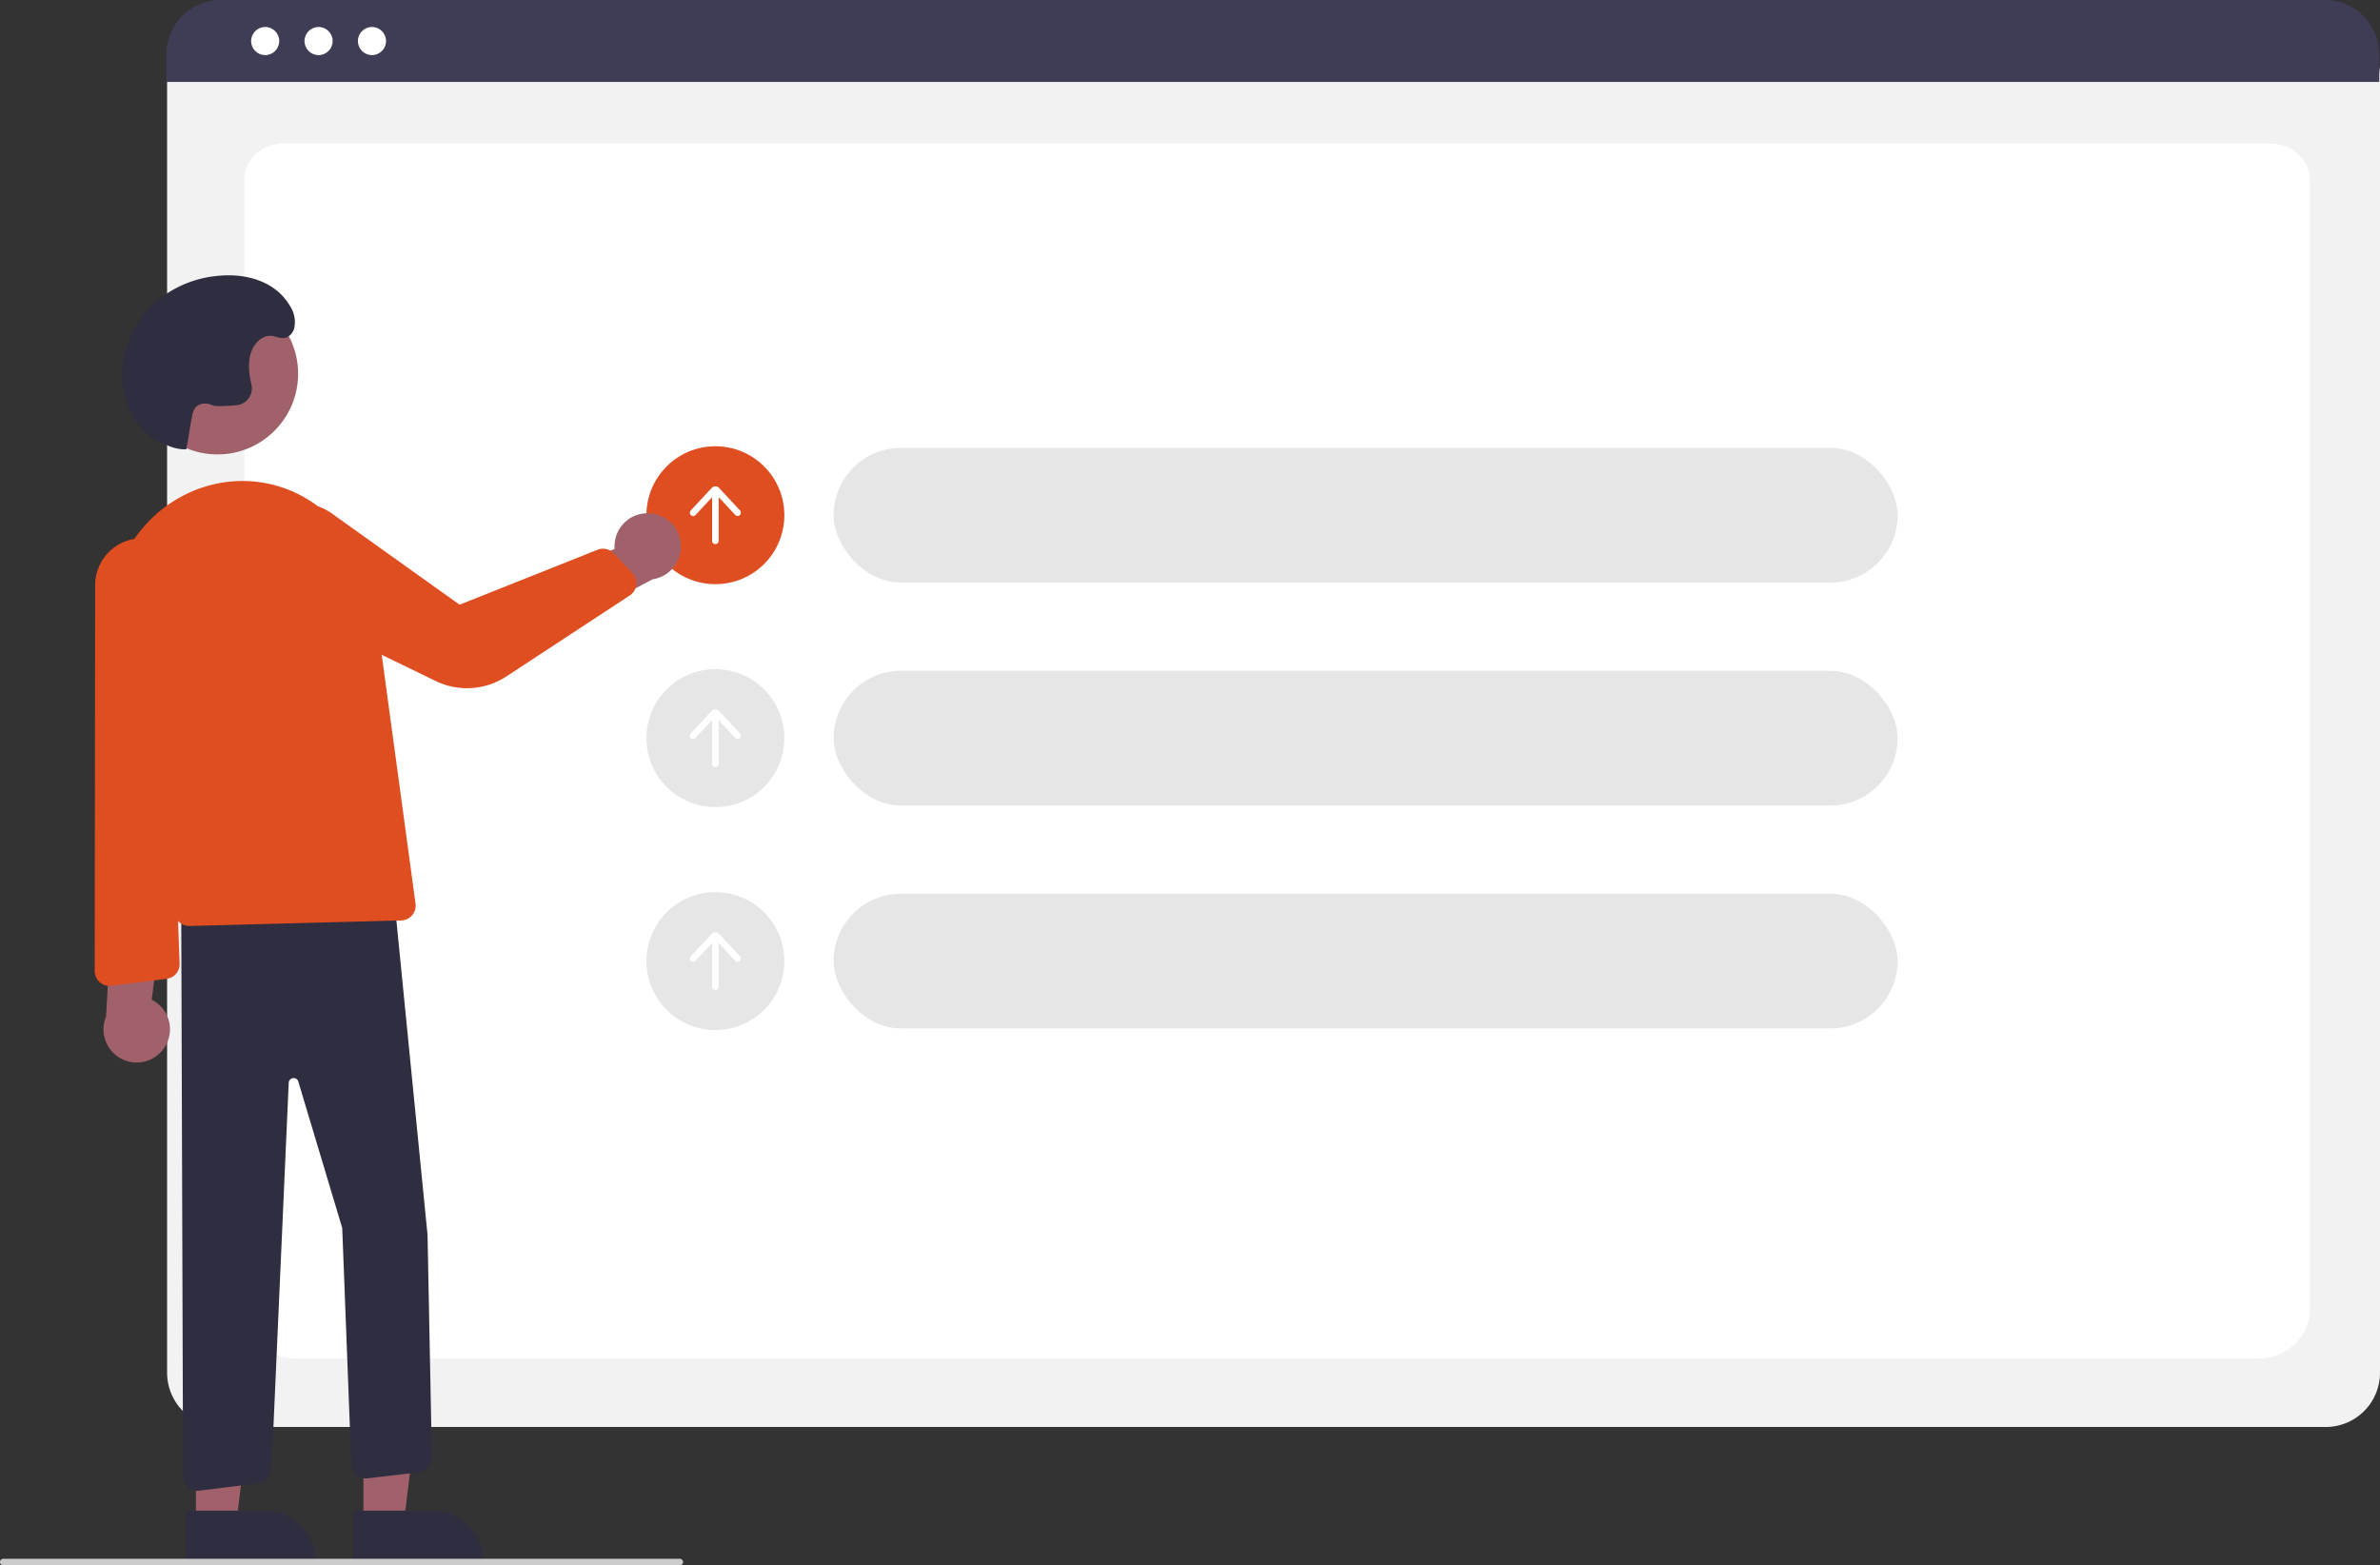 <svg id="be4c2388-7845-4faa-a392-000b3bb95634" data-name="Layer 1"
    xmlns="http://www.w3.org/2000/svg" width="724.724" height="476.685"
    viewBox="0 0 724.724 476.685">
    <rect x="0" y="0" width="724.724" height="476.685" fill="#333333" stroke="none"/>
    <path
        d="M945.862,646.206H305.023a16.519,16.519,0,0,1-16.5-16.5V234.552a12.102,12.102,0,0,1,12.088-12.088H950.065a12.311,12.311,0,0,1,12.297,12.297V629.706A16.519,16.519,0,0,1,945.862,646.206Z"
        transform="translate(-237.638 -211.658)" fill="#f2f2f2" />
    <path
        d="M925.142,625.373H327.897c-8.755,0-15.878-6.67-15.878-14.868v-344.105c0-6.08,5.278-11.027,11.766-11.027H929.059c6.595,0,11.961,5.028,11.961,11.209V610.505C941.02,618.703,933.897,625.373,925.142,625.373Z"
        transform="translate(-237.638 -211.658)" fill="#fff" />
    <path
        d="M962.132,236.608H288.292v-8.4a16.574,16.574,0,0,1,16.56-16.55H945.572a16.574,16.574,0,0,1,16.56,16.55Z"
        transform="translate(-237.638 -211.658)" fill="#3f3d56" />
    <circle cx="80.749" cy="12.5" r="4.283" fill="#fff" />
    <circle cx="97.008" cy="12.5" r="4.283" fill="#fff" />
    <circle cx="113.267" cy="12.5" r="4.283" fill="#fff" />
    <rect x="253.839" y="136.382" width="324" height="41.028" rx="20.514" fill="#e6e6e6" />
    <rect x="253.839" y="204.27" width="324" height="41.028" rx="20.514" fill="#e6e6e6" />
    <rect x="253.839" y="272.159" width="324" height="41.028" rx="20.514" fill="#e6e6e6" />
    <circle cx="217.839" cy="224.784" r="21" fill="#e6e6e6" />
    <path
        d="M462.975,434.996l-6.376-6.858a1.53,1.53,0,0,0-2.242-0l-6.377,6.858a1.001,1.001,0,1,0,1.466,1.363l5.031-5.412v13.288a1,1,0,0,0,2,0V430.942l5.033,5.416a1.001,1.001,0,0,0,1.466-1.363Z"
        transform="translate(-237.638 -211.658)" fill="#fff" />
    <circle cx="217.839" cy="292.673" r="21" fill="#e6e6e6" />
    <path
        d="M462.975,502.884l-6.376-6.858a1.53,1.53,0,0,0-2.242-0l-6.377,6.858a1.001,1.001,0,1,0,1.466,1.363l5.031-5.412v13.288a1,1,0,0,0,2,0V498.831l5.033,5.416a1.001,1.001,0,0,0,1.466-1.363Z"
        transform="translate(-237.638 -211.658)" fill="#fff" />
    <circle cx="217.839" cy="156.895" r="21" fill="#DF4E20" />
    <path
        d="M462.975,367.107l-6.376-6.858a1.53,1.53,0,0,0-2.242-0l-6.377,6.858a1.001,1.001,0,1,0,1.466,1.363l5.031-5.412V376.346a1,1,0,0,0,2,0V363.054l5.033,5.416a1.001,1.001,0,0,0,1.466-1.363Z"
        transform="translate(-237.638 -211.658)" fill="#fff" />
    <path
        d="M435.785,367.992a10.056,10.056,0,0,0-10.986,10.819l-32.707,14.395,15.602,10.071,28.667-15.214a10.11,10.11,0,0,0-.576-20.071Z"
        transform="translate(-237.638 -211.658)" fill="#a0616a" />
    <circle cx="66.215" cy="113.817" r="24.561" fill="#a0616a" />
    <polygon points="110.667 464.031 122.927 464.03 128.759 416.742 110.665 416.743 110.667 464.031"
        fill="#a0616a" />
    <path
        d="M345.178,671.686l24.144-.001h.001A15.386,15.386,0,0,1,384.709,687.071v.5l-39.531.001Z"
        transform="translate(-237.638 -211.658)" fill="#2f2e41" />
    <polygon points="59.667 464.031 71.927 464.03 77.759 416.742 59.665 416.743 59.667 464.031"
        fill="#a0616a" />
    <path
        d="M294.178,671.686l24.144-.001h.001A15.386,15.386,0,0,1,333.709,687.071v.5l-39.531.001Z"
        transform="translate(-237.638 -211.658)" fill="#2f2e41" />
    <path
        d="M294.91,664.492a4.501,4.501,0,0,1-1.524-3.36l-.577-177.201,64.022-2.468.47-.018,10.529,106.292,1.319,67.714a4.485,4.485,0,0,1-3.973,4.557l-15.541,1.829a4.498,4.498,0,0,1-5.023-4.295L341.846,585.605l-13.434-44.784a1.5,1.5,0,0,0-2.857.554l-5.229,117.764a4.493,4.493,0,0,1-3.944,4.235l-17.946,2.209a4.489,4.489,0,0,1-3.525-1.091Z"
        transform="translate(-237.638 -211.658)" fill="#2f2e41" />
    <path
        d="M290.865,490.219l-18.968-77.029c-5.91-24.002,7.591-48.169,30.097-53.872a38.196,38.196,0,0,1,31.108,5.547,44.132,44.132,0,0,1,18.68,30.792l12.39,91.191a4.5,4.5,0,0,1-4.341,5.104l-64.479,1.689c-.039.001-.078.001-.117.001A4.526,4.526,0,0,1,290.865,490.219Z"
        transform="translate(-237.638 -211.658)" fill="#DF4E20" />
    <path
        d="M370.326,419.055l-48.088-23.357A16.155,16.155,0,1,1,338.684,368.02l38.909,27.786,42.002-16.726a4.484,4.484,0,0,1,4.932,1.087l5.665,5.98a4.499,4.499,0,0,1-.799,6.856l-37.602,24.67a21.882,21.882,0,0,1-21.464,1.381Z"
        transform="translate(-237.638 -211.658)" fill="#DF4E20" />
    <path
        d="M294.354,348.494a12.909,12.909,0,0,1-5.596-1.156c-.783-.345-1.596-.628-2.378-.973-6.904-3.045-11.453-11.439-11.615-19.886a30.305,30.305,0,0,1,9.36-22.05,33.71,33.71,0,0,1,20.442-8.819c7.95-.691,16.902,1.61,21.344,9.168a8.845,8.845,0,0,1,1.309,6.882,4.504,4.504,0,0,1-1.087,1.906c-1.984,2.015-3.962.5-5.984.366-2.78-.184-5.277,2.385-6.174,5.394s-.502,6.322.222,9.391l.013.057a5.149,5.149,0,0,1-4.56,6.277c-3.057.276-6.416.448-7.375-.002-1.877-.881-4.4-.685-5.492,1.267a7.61,7.61,0,0,0-.694,2.289c-.98,5.095-.754,4.795-1.734,9.89Z"
        transform="translate(-237.638 -211.658)" fill="#2f2e41" />
    <path
        d="M287.408,531.096a10.056,10.056,0,0,0-3.573-15l4.606-35.437-16.691,8.139-1.815,32.403a10.11,10.11,0,0,0,17.473,9.893Z"
        transform="translate(-237.638 -211.658)" fill="#a0616a" />
    <path
        d="M289.324,509.508a4.601,4.601,0,0,1-.937.22l-16.845,2.13a4.5,4.5,0,0,1-5.064-4.469l.133-117.622a14.265,14.265,0,0,1,12.16-14.027h0a14.189,14.189,0,0,1,16.15,15.406l-4.894,50.688,2.294,63.266A4.474,4.474,0,0,1,289.324,509.508Z"
        transform="translate(-237.638 -211.658)" fill="#DF4E20" />
    <path d="M444.638,688.342h-206a1,1,0,0,1,0-2h206a1,1,0,1,1,0,2Z"
        transform="translate(-237.638 -211.658)" fill="#ccc" />
</svg>
